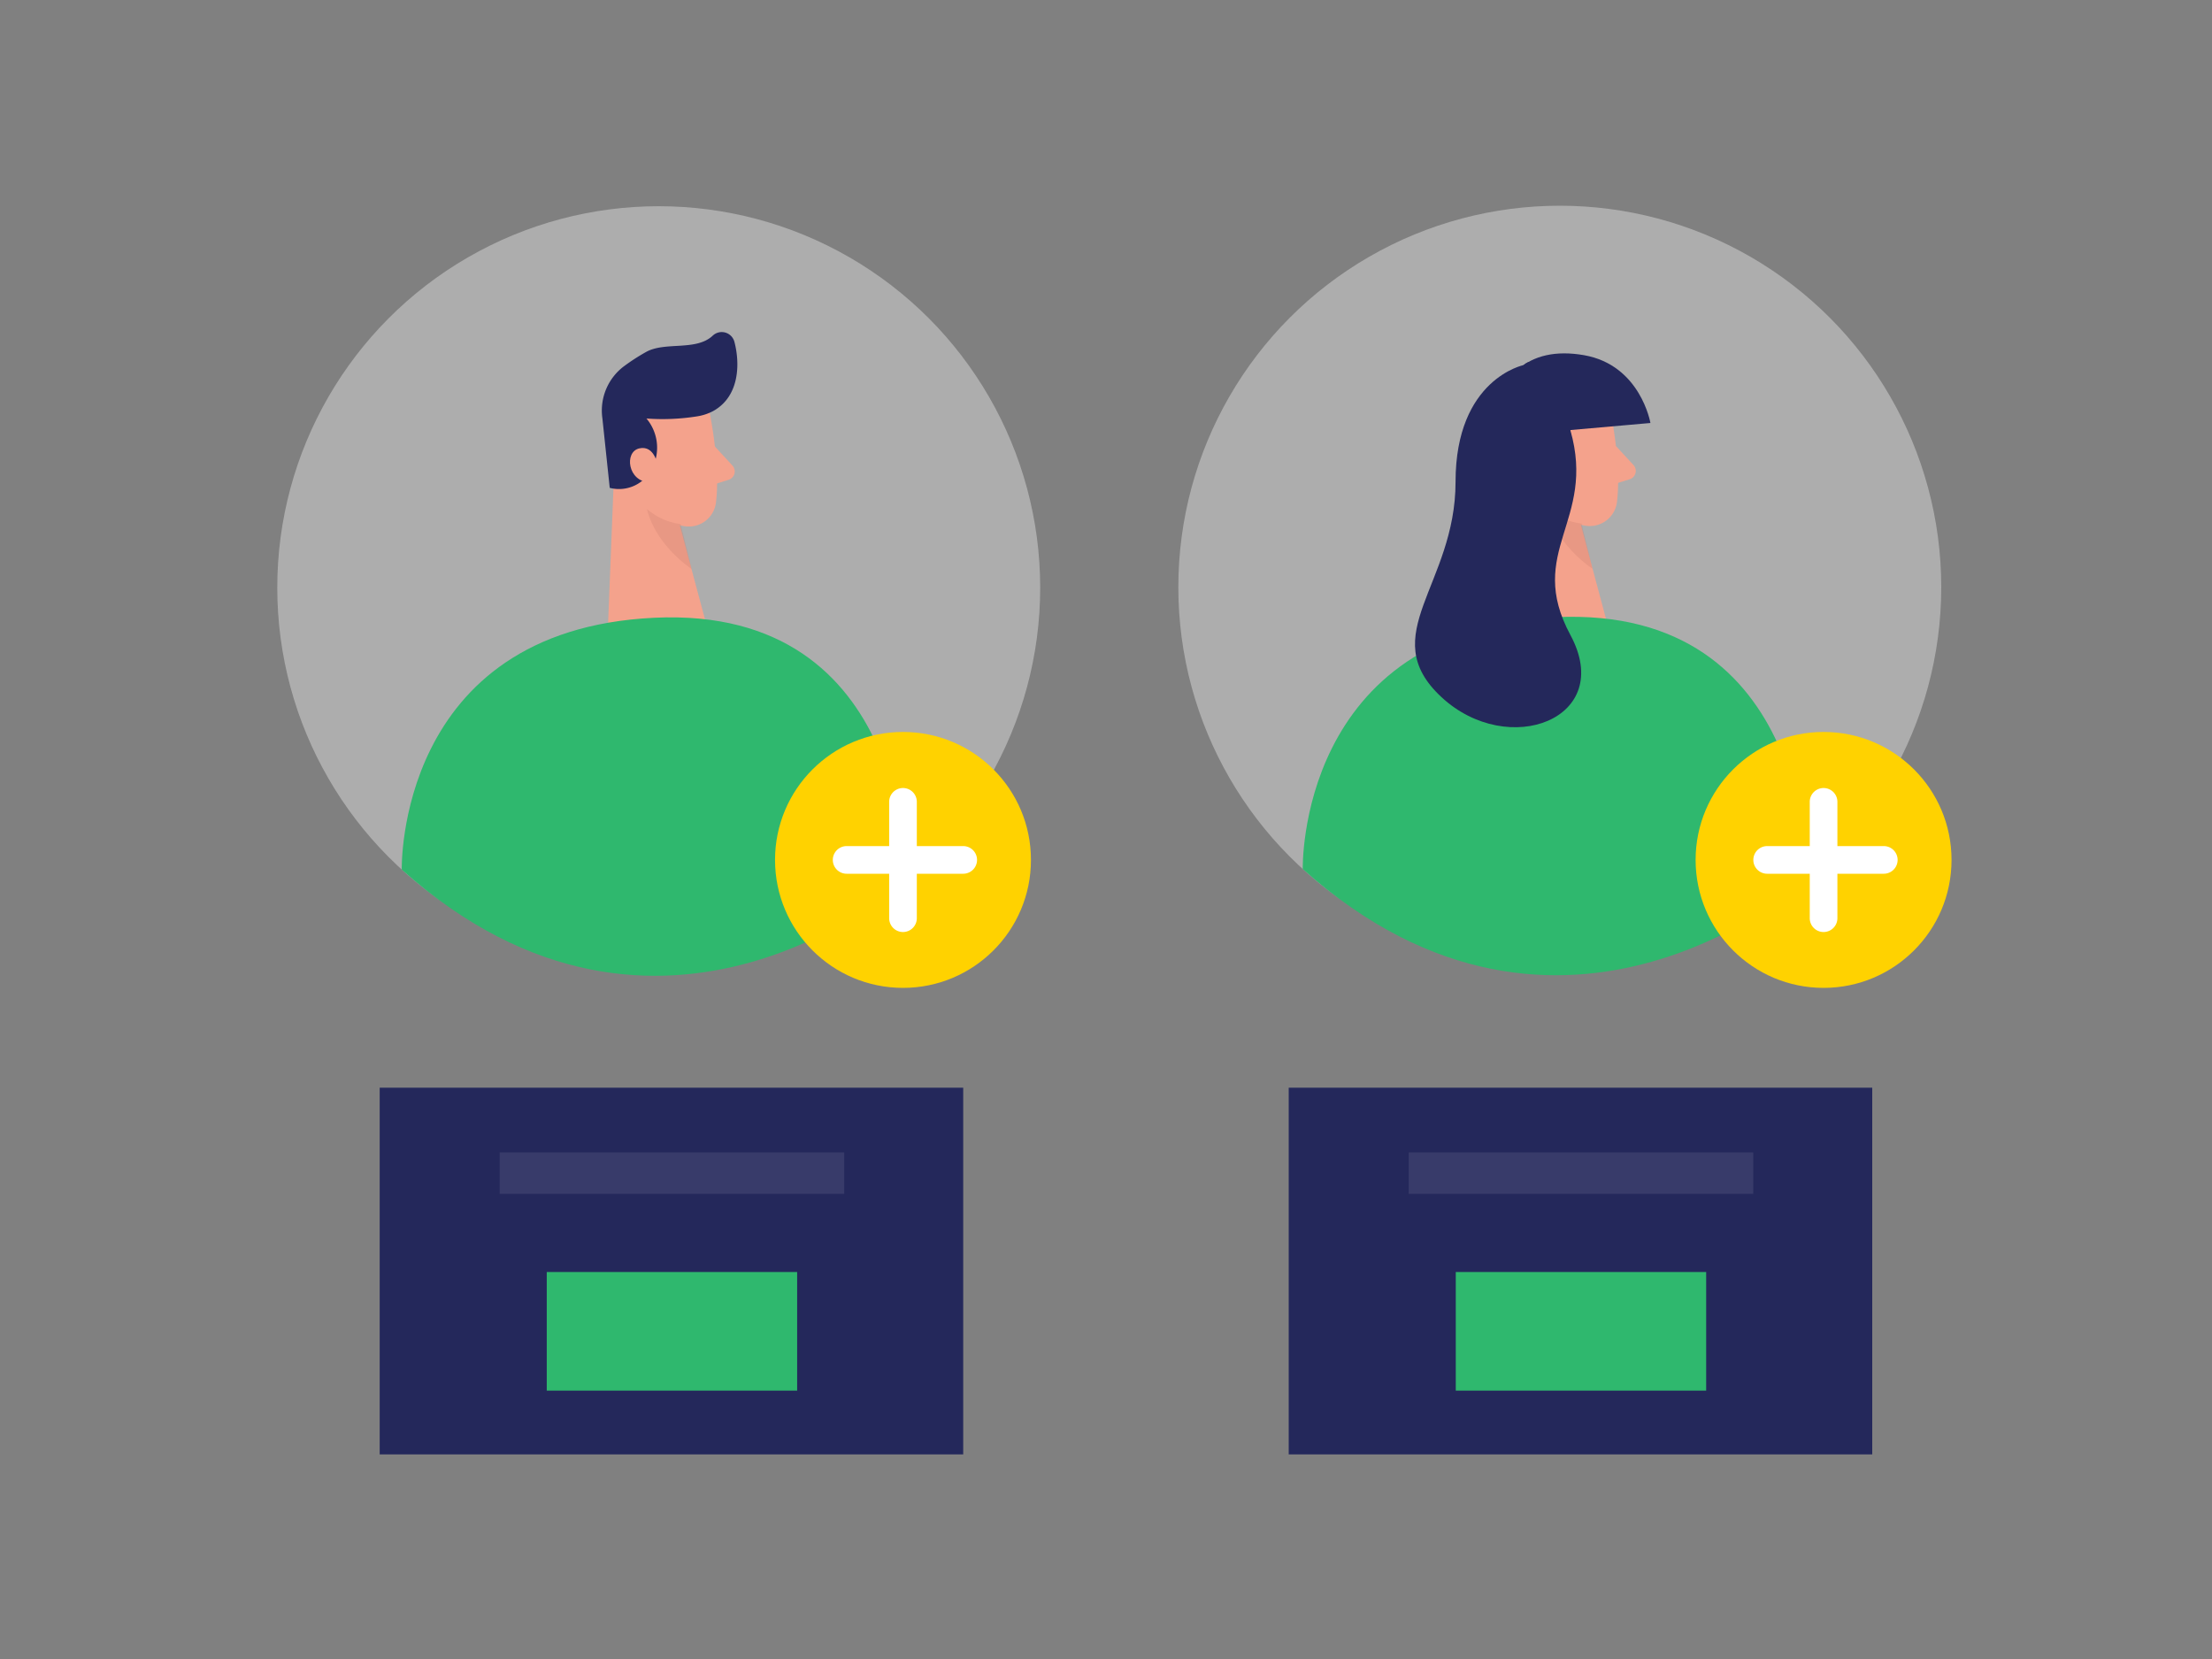 <svg id="Layer_1" data-name="Layer 1" xmlns="http://www.w3.org/2000/svg" xmlns:xlink="http://www.w3.org/1999/xlink" viewBox="0 0 400 300"><rect x="0" y="0" width="400" height="300" fill="#808080" stroke="none"/><defs><clipPath id="clip-path"><circle cx="-152.26" cy="-45.49" r="97.58" fill="none"/></clipPath></defs><circle cx="119.12" cy="106.27" r="68.98" fill="#e6e6e6" opacity="0.45"/><path d="M128.33,74.61s2,9.64,1.13,16.31a4.94,4.94,0,0,1-5.58,4.25c-3.35-.48-7.75-2.12-9.45-7.15l-3.94-8.2s-2.28-5.22,2.76-9.84S127.4,68.67,128.33,74.61Z" fill="#f4a28c"/><polygon points="111.21 81.31 109.93 113.56 127.75 112.99 121.52 89.75 111.21 81.31" fill="#f4a28c"/><path d="M126,75.3a39.79,39.79,0,0,1-9.1.38,8.19,8.19,0,0,1,1.06,8.94,6.67,6.67,0,0,1-7.7,3.6l-1.33-12.58a10,10,0,0,1,4-9.48,37,37,0,0,1,3.95-2.54c3.45-1.88,9-.1,12-2.92a2.37,2.37,0,0,1,3.92,1.1c1,3.75,1.05,9.85-3.87,12.55A9.3,9.3,0,0,1,126,75.3Z" fill="#24285b"/><path d="M118.93,84.21s-.52-3.76-3.32-3.13-2.07,6.06,1.83,6.11Z" fill="#f4a28c"/><path d="M129.28,80.75l3.17,3.44a1.58,1.58,0,0,1-.69,2.57l-3.66,1.15Z" fill="#f4a28c"/><path d="M123.1,94.78A11.66,11.66,0,0,1,117,92.05s1,5.83,8.07,10.85Z" fill="#ce8172" opacity="0.31"/><path d="M72.65,157.25s-1.06-43.3,45.64-45.54,45.47,47.45,45.47,47.45S119.7,199.32,72.65,157.25Z" fill="#2fb86e"/><circle cx="282.06" cy="106.18" r="68.98" fill="#e6e6e6" opacity="0.45"/><path d="M291.26,74.51s2,9.64,1.13,16.32a4.94,4.94,0,0,1-5.57,4.25c-3.36-.49-7.75-2.12-9.45-7.16l-3.94-8.19s-2.29-5.23,2.76-9.84S290.34,68.57,291.26,74.51Z" fill="#f4a28c"/><polygon points="274.14 81.21 272.86 113.46 290.68 112.89 284.46 89.66 274.14 81.21" fill="#f4a28c"/><path d="M281.86,84.11s-.52-3.75-3.31-3.13-2.08,6.06,1.83,6.11Z" fill="#f4a28c"/><path d="M292.21,80.65l3.17,3.44a1.58,1.58,0,0,1-.69,2.58L291,87.81Z" fill="#f4a28c"/><path d="M286,94.68A11.63,11.63,0,0,1,279.91,92s.95,5.83,8.07,10.86Z" fill="#ce8172" opacity="0.31"/><path d="M235.58,157.15s-1.05-43.3,45.65-45.54,45.47,47.45,45.47,47.45S282.63,199.22,235.58,157.15Z" fill="#2fb86e"/><circle cx="163.29" cy="155.5" r="23.14" fill="#ffd200"/><circle cx="329.76" cy="155.5" r="23.14" fill="#ffd200"/><path d="M163.29,168.54a2.5,2.5,0,0,1-2.5-2.5V145a2.5,2.5,0,0,1,5,0V166A2.5,2.5,0,0,1,163.29,168.54Z" fill="#fff"/><path d="M174.18,158H153.1a2.5,2.5,0,0,1,0-5h21.08a2.5,2.5,0,0,1,0,5Z" fill="#fff"/><path d="M329.76,168.54a2.5,2.5,0,0,1-2.5-2.5V145a2.5,2.5,0,0,1,5,0V166A2.5,2.5,0,0,1,329.76,168.54Z" fill="#fff"/><path d="M340.65,158H319.56a2.5,2.5,0,0,1,0-5h21.09a2.5,2.5,0,0,1,0,5Z" fill="#fff"/><path d="M283.94,77.77l14.51-1.28s-1.79-10.47-12-12.26-16.09,3.83-16.85,14.56,4,15.29,4,15.29S286.8,94.36,283.94,77.77Z" fill="#24285b"/><path d="M275.58,66s-12.37,2.46-12.37,21.13-14.64,27.7-2.55,38.93,31.49,3.92,23.32-11.23,4.7-20.6,0-37S275.58,66,275.58,66Z" fill="#24285b"/><rect x="68.66" y="196.69" width="105.52" height="66.31" fill="#24285b"/><rect x="98.87" y="230.02" width="45.28" height="21.45" fill="#2fb86e"/><rect x="90.36" y="208.4" width="62.3" height="7.49" fill="#fff" opacity="0.09"/><rect x="233.04" y="196.69" width="105.52" height="66.31" fill="#24285b"/><rect x="263.25" y="230.02" width="45.28" height="21.45" fill="#2fb86e"/><rect x="254.74" y="208.4" width="62.3" height="7.49" fill="#fff" opacity="0.09"/></svg>